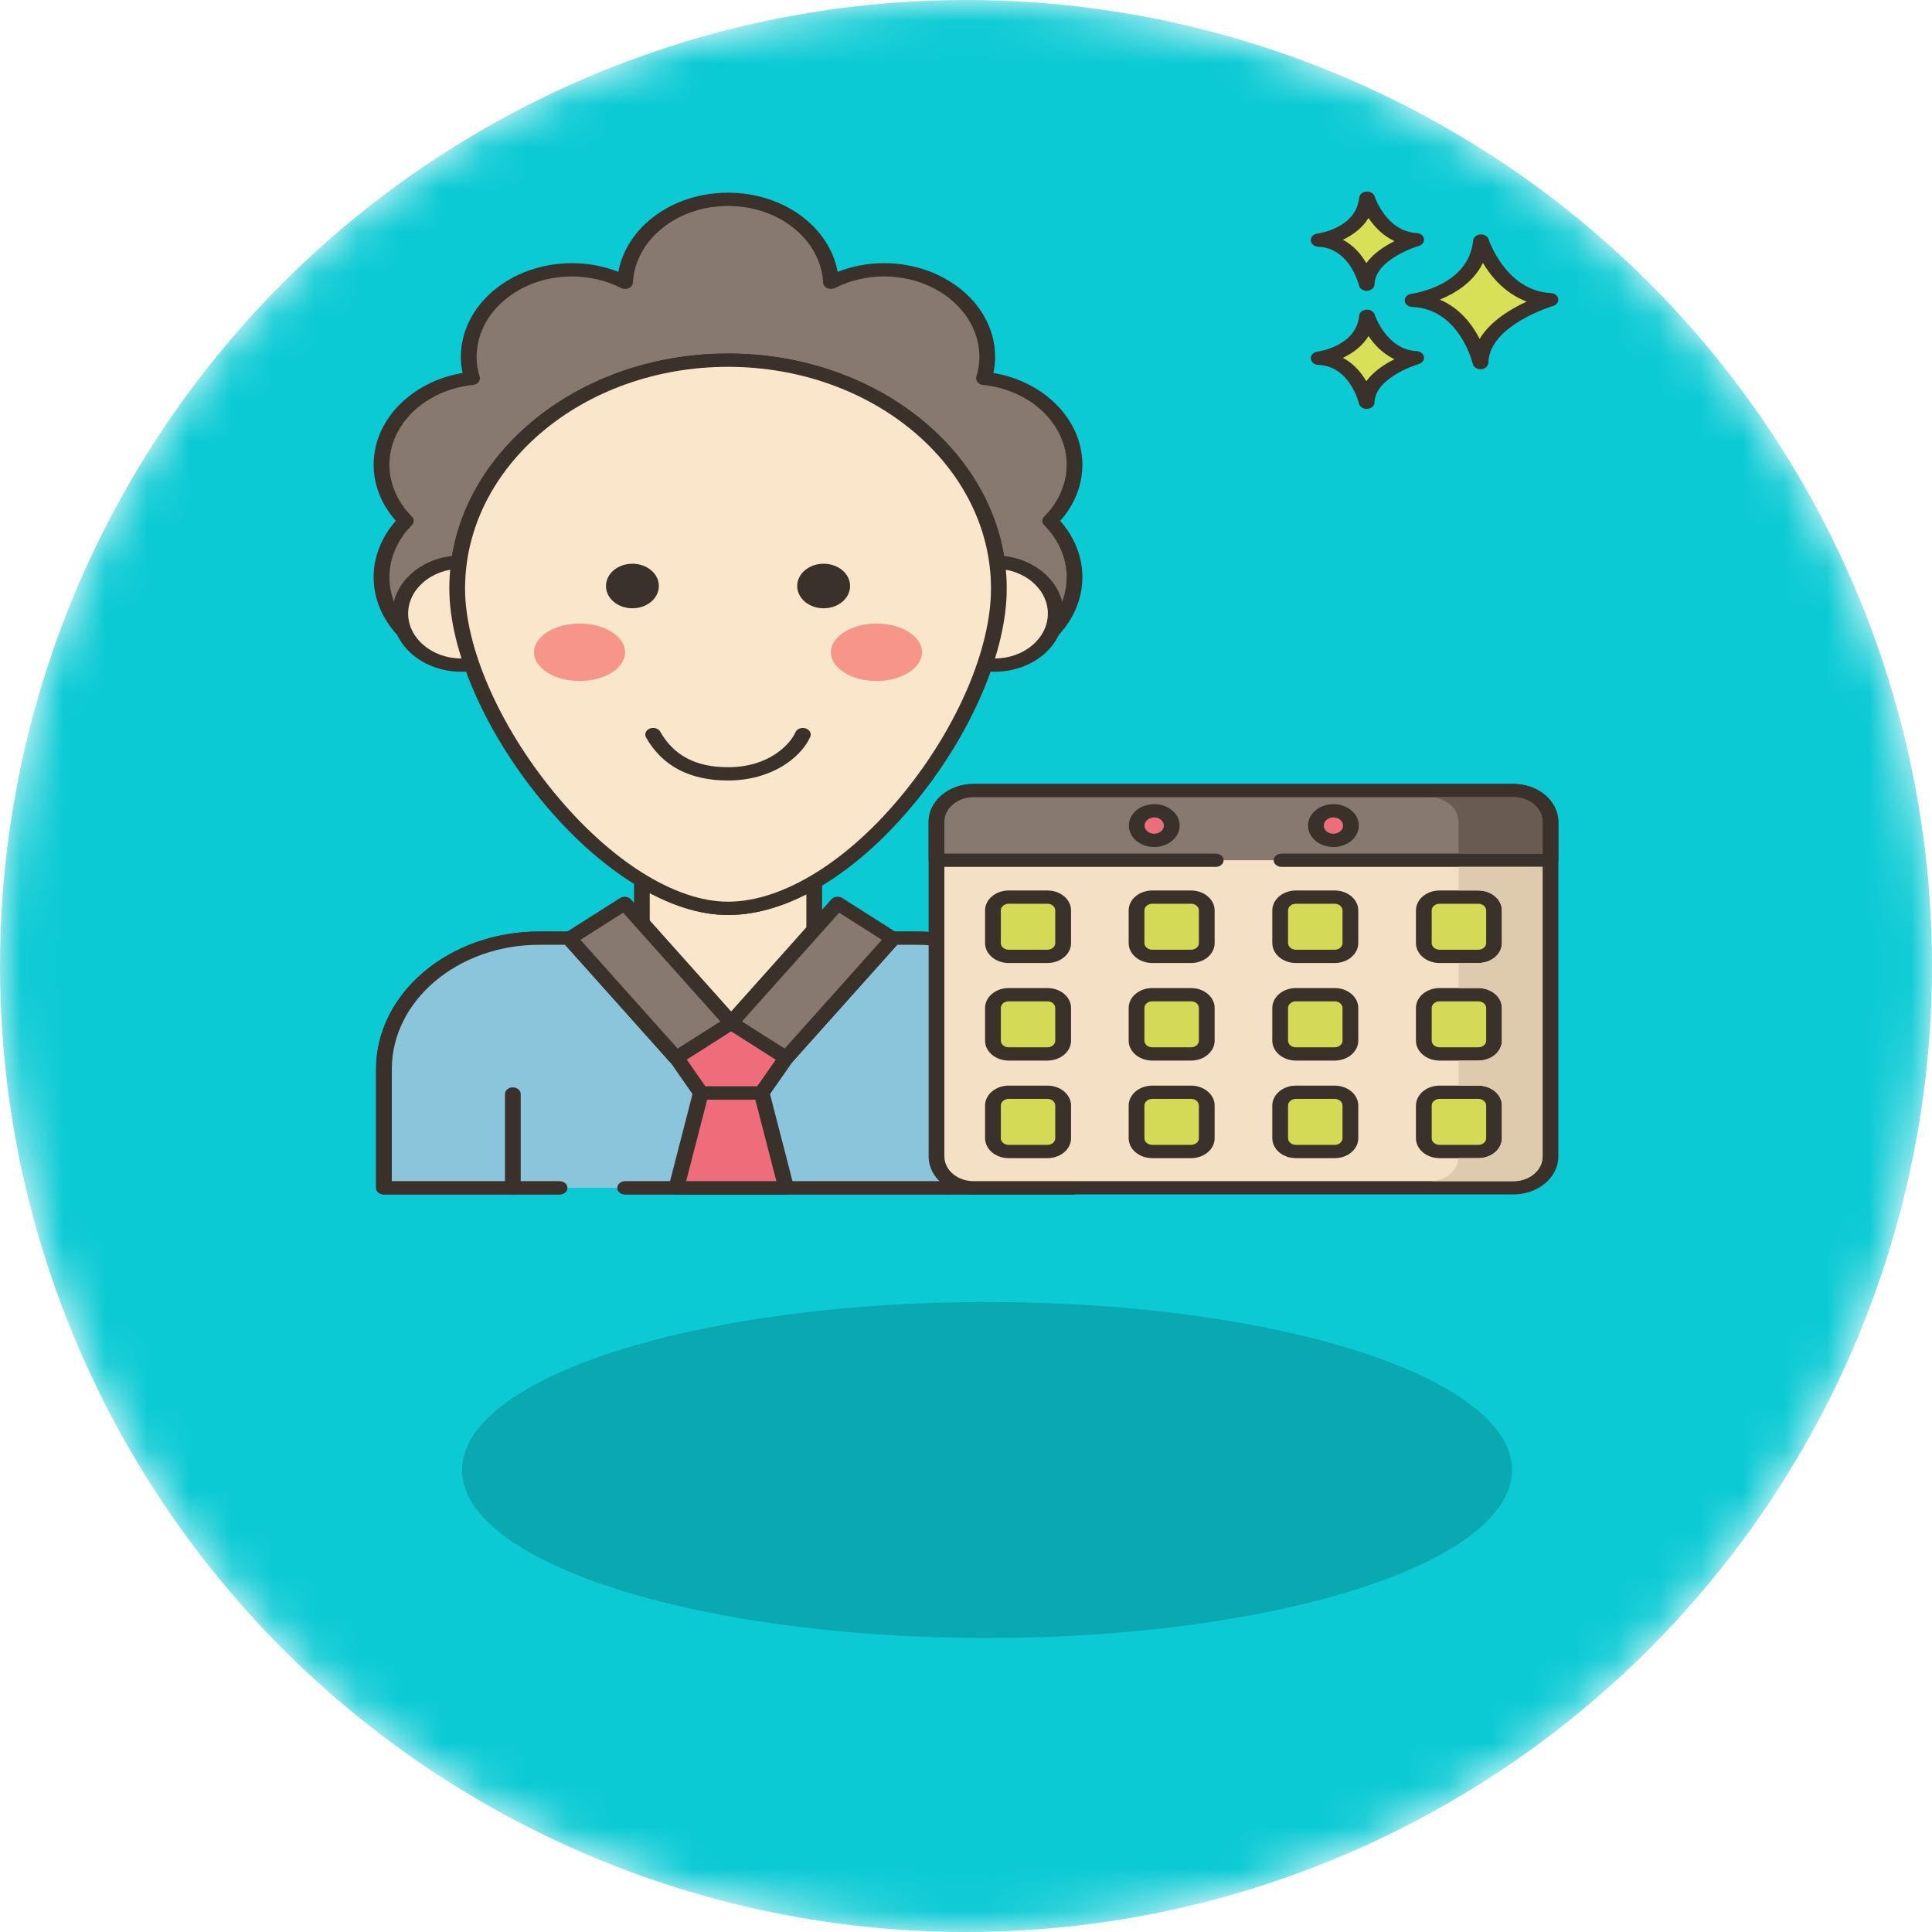 <svg width="46" height="46" viewBox="0 0 46 46" fill="none" xmlns="http://www.w3.org/2000/svg">
<mask id="mask0" mask-type="alpha" maskUnits="userSpaceOnUse" x="0" y="0" width="46" height="46">
<circle cx="23" cy="23" r="23" fill="#0BCAD4"/>
</mask>
<g mask="url(#mask0)">
<circle cx="23" cy="23" r="23" fill="#0BCAD4"/>
<ellipse cx="23.5" cy="35" rx="12.5" ry="4" fill="#0AA8B0"/>
</g>
<path d="M35.262 5.739C35.262 5.739 35.689 7.074 36.916 7.136C36.916 7.136 35.278 7.613 35.25 8.634C35.25 8.634 34.928 7.202 33.633 7.151C33.633 7.151 35.141 6.959 35.262 5.739Z" fill="#D7E057"/>
<path d="M35.25 8.792C35.161 8.792 35.083 8.739 35.066 8.664C35.063 8.651 34.754 7.354 33.625 7.309C33.528 7.305 33.451 7.241 33.446 7.159C33.441 7.078 33.51 7.007 33.605 6.995C33.66 6.987 34.968 6.803 35.075 5.726C35.083 5.649 35.155 5.588 35.245 5.581C35.335 5.575 35.419 5.623 35.443 5.697C35.447 5.71 35.851 6.924 36.927 6.978C37.016 6.983 37.089 7.04 37.101 7.114C37.114 7.189 37.061 7.261 36.977 7.285C36.962 7.29 35.461 7.74 35.437 8.637C35.435 8.718 35.361 8.785 35.265 8.791C35.26 8.792 35.255 8.792 35.25 8.792ZM34.282 7.133C34.767 7.341 35.061 7.739 35.23 8.069C35.484 7.645 35.974 7.353 36.35 7.181C35.833 6.986 35.501 6.584 35.307 6.26C35.083 6.72 34.648 6.985 34.282 7.133Z" fill="#3A312A"/>
<path d="M32.549 7.53C32.549 7.53 32.85 8.474 33.718 8.518C33.718 8.518 32.559 8.856 32.54 9.577C32.54 9.577 32.312 8.565 31.396 8.529C31.396 8.529 32.462 8.392 32.549 7.53Z" fill="#D7E057"/>
<path d="M32.54 9.736C32.45 9.736 32.373 9.682 32.356 9.607C32.354 9.598 32.142 8.717 31.388 8.687C31.291 8.683 31.214 8.618 31.209 8.537C31.204 8.455 31.273 8.384 31.368 8.372C31.405 8.367 32.289 8.241 32.362 7.516C32.369 7.44 32.441 7.379 32.532 7.372C32.623 7.365 32.706 7.414 32.73 7.488C32.732 7.497 33.008 8.324 33.729 8.36C33.819 8.365 33.892 8.422 33.904 8.497C33.916 8.571 33.864 8.643 33.779 8.668C33.769 8.671 32.743 8.979 32.727 9.581C32.725 9.662 32.651 9.729 32.555 9.735C32.55 9.735 32.545 9.736 32.54 9.736ZM31.974 8.52C32.238 8.66 32.415 8.878 32.531 9.077C32.703 8.841 32.97 8.668 33.202 8.552C32.916 8.418 32.716 8.199 32.584 8.001C32.437 8.242 32.207 8.41 31.974 8.52Z" fill="#3A312A"/>
<path d="M32.549 4.718C32.549 4.718 32.85 5.663 33.718 5.707C33.718 5.707 32.559 6.044 32.54 6.766C32.54 6.766 32.312 5.753 31.396 5.717C31.396 5.717 32.462 5.581 32.549 4.718Z" fill="#D7E057"/>
<path d="M32.54 6.924C32.45 6.924 32.373 6.871 32.356 6.795C32.354 6.787 32.142 5.905 31.388 5.875C31.291 5.871 31.214 5.806 31.209 5.725C31.204 5.644 31.273 5.573 31.368 5.561C31.405 5.556 32.289 5.43 32.362 4.705C32.369 4.628 32.441 4.568 32.532 4.561C32.623 4.554 32.706 4.603 32.73 4.677C32.732 4.685 33.008 5.512 33.729 5.548C33.819 5.553 33.892 5.61 33.904 5.685C33.916 5.76 33.864 5.831 33.779 5.856C33.769 5.859 32.743 6.167 32.727 6.77C32.725 6.85 32.651 6.917 32.555 6.924C32.55 6.924 32.545 6.924 32.54 6.924ZM31.974 5.708C32.238 5.849 32.415 6.066 32.531 6.265C32.703 6.03 32.97 5.857 33.202 5.741C32.916 5.607 32.716 5.387 32.584 5.19C32.437 5.431 32.207 5.598 31.974 5.708Z" fill="#3A312A"/>
<path d="M25.004 12.401C25.365 12.764 25.584 13.231 25.584 13.742C25.584 14.795 24.658 15.667 23.455 15.807C23.665 15.18 23.783 14.57 23.783 14.014C23.783 11.01 20.895 8.576 17.334 8.576C13.773 8.576 10.885 11.01 10.885 14.014C10.885 14.57 11.008 15.181 11.225 15.808C10.017 15.673 9.084 14.8 9.084 13.742C9.084 13.231 9.301 12.764 9.664 12.401C9.303 12.041 9.084 11.574 9.084 11.065C9.084 10.006 10.025 9.135 11.239 9.008C11.19 8.845 11.16 8.675 11.16 8.498C11.16 7.352 12.261 6.424 13.618 6.424C14.082 6.424 14.513 6.534 14.882 6.722C14.943 5.623 16.015 4.746 17.334 4.746C18.651 4.746 19.725 5.623 19.785 6.722C20.155 6.534 20.587 6.424 21.049 6.424C22.407 6.424 23.506 7.352 23.506 8.498C23.506 8.675 23.478 8.845 23.428 9.008C24.643 9.135 25.584 10.006 25.584 11.065C25.584 11.574 25.365 12.041 25.004 12.401Z" fill="#87796F"/>
<path d="M11.225 15.966C11.217 15.966 11.209 15.966 11.201 15.965C9.887 15.818 8.896 14.862 8.896 13.742C8.896 13.258 9.083 12.787 9.425 12.401C9.083 12.017 8.896 11.547 8.896 11.065C8.896 9.999 9.793 9.088 11.014 8.879C10.986 8.749 10.973 8.623 10.973 8.498C10.973 7.267 12.159 6.266 13.618 6.266C14 6.266 14.377 6.337 14.723 6.472C14.921 5.398 16.017 4.588 17.334 4.588C18.651 4.588 19.747 5.398 19.944 6.472C20.291 6.337 20.668 6.266 21.049 6.266C22.507 6.266 23.694 7.267 23.694 8.498C23.694 8.624 23.68 8.751 23.653 8.879C24.874 9.088 25.771 9.999 25.771 11.065C25.771 11.547 25.585 12.017 25.243 12.402C25.585 12.788 25.771 13.259 25.771 13.742C25.771 14.856 24.787 15.811 23.481 15.964C23.418 15.971 23.355 15.951 23.314 15.911C23.272 15.87 23.258 15.815 23.275 15.764C23.488 15.129 23.595 14.541 23.595 14.014C23.595 11.103 20.787 8.734 17.334 8.734C13.882 8.734 11.073 11.103 11.073 14.014C11.073 14.539 11.185 15.128 11.405 15.763C11.423 15.815 11.409 15.87 11.367 15.911C11.332 15.946 11.28 15.966 11.225 15.966ZM13.618 6.582C12.366 6.582 11.348 7.442 11.348 8.498C11.348 8.65 11.372 8.805 11.421 8.97C11.434 9.014 11.424 9.06 11.394 9.098C11.363 9.135 11.316 9.16 11.262 9.165C10.127 9.284 9.272 10.1 9.272 11.065C9.272 11.516 9.462 11.954 9.807 12.299C9.866 12.358 9.866 12.444 9.807 12.503C9.462 12.849 9.272 13.289 9.272 13.742C9.272 14.621 9.981 15.382 10.963 15.603C10.787 15.033 10.698 14.499 10.698 14.014C10.698 10.928 13.675 8.418 17.334 8.418C20.993 8.418 23.97 10.928 23.97 14.014C23.97 14.499 23.884 15.032 23.715 15.601C24.691 15.376 25.397 14.616 25.397 13.742C25.397 13.29 25.206 12.85 24.86 12.503C24.802 12.444 24.802 12.358 24.861 12.299C25.206 11.954 25.397 11.516 25.397 11.065C25.397 10.1 24.54 9.283 23.405 9.165C23.351 9.16 23.303 9.135 23.273 9.097C23.242 9.059 23.233 9.013 23.246 8.969C23.295 8.808 23.319 8.654 23.319 8.498C23.319 7.441 22.301 6.582 21.049 6.582C20.64 6.582 20.236 6.677 19.882 6.857C19.825 6.886 19.755 6.887 19.697 6.861C19.639 6.835 19.601 6.785 19.598 6.729C19.542 5.706 18.548 4.904 17.334 4.904C16.121 4.904 15.126 5.706 15.069 6.729C15.066 6.785 15.028 6.835 14.97 6.861C14.912 6.887 14.841 6.886 14.785 6.857C14.432 6.677 14.028 6.582 13.618 6.582Z" fill="#3A312A"/>
<path d="M14.886 28.281H25.526V25.456C25.526 23.734 23.871 22.338 21.829 22.338H19.387V20.999C18.711 21.394 18.012 21.627 17.334 21.627C16.683 21.627 15.996 21.392 15.323 20.992H15.282V22.338H12.838C10.796 22.338 9.141 23.734 9.141 25.456V28.281H13.323H14.886V28.281Z" fill="#FAE6CA"/>
<path d="M25.526 28.439H14.886C14.782 28.439 14.698 28.368 14.698 28.281C14.698 28.194 14.782 28.123 14.886 28.123H25.339V25.456C25.339 23.824 23.764 22.496 21.829 22.496H19.387C19.283 22.496 19.199 22.425 19.199 22.338V21.291C18.557 21.619 17.931 21.785 17.334 21.785C16.746 21.785 16.12 21.61 15.47 21.265V22.338C15.47 22.425 15.386 22.496 15.282 22.496H12.838C10.903 22.496 9.329 23.824 9.329 25.456V28.123H13.323C13.427 28.123 13.51 28.194 13.51 28.281C13.51 28.368 13.427 28.439 13.323 28.439H9.141C9.037 28.439 8.954 28.368 8.954 28.281V25.456C8.954 23.649 10.696 22.18 12.838 22.18H15.095V20.992C15.095 20.905 15.178 20.834 15.282 20.834H15.323C15.362 20.834 15.4 20.844 15.431 20.863C16.108 21.265 16.749 21.469 17.334 21.469C17.944 21.469 18.599 21.267 19.28 20.869C19.337 20.836 19.412 20.832 19.474 20.859C19.535 20.886 19.574 20.94 19.574 20.999V22.18H21.829C23.971 22.18 25.714 23.649 25.714 25.456V28.281C25.714 28.368 25.63 28.439 25.526 28.439Z" fill="#3A312A"/>
<path d="M14.886 28.281H25.526V25.455C25.526 23.733 23.871 22.337 21.829 22.337H21.245L21.26 22.346L18.72 25.188L17.408 24.355L16.097 25.188L13.557 22.346L13.572 22.337H12.838C10.796 22.337 9.141 23.733 9.141 25.455V28.281H13.323H14.886Z" fill="#8AC5DC"/>
<path d="M25.526 28.439H14.886C14.782 28.439 14.698 28.369 14.698 28.281C14.698 28.194 14.782 28.123 14.886 28.123H25.339V25.455C25.339 23.823 23.764 22.495 21.829 22.495H21.362L18.869 25.283C18.807 25.353 18.689 25.367 18.607 25.314L17.408 24.553L16.21 25.314C16.127 25.367 16.01 25.353 15.947 25.283L13.455 22.495H12.838C10.903 22.495 9.329 23.823 9.329 25.455V28.123H13.323C13.427 28.123 13.51 28.194 13.51 28.281C13.51 28.369 13.427 28.439 13.323 28.439H9.141C9.037 28.439 8.954 28.369 8.954 28.281V25.455C8.954 23.648 10.696 22.179 12.838 22.179H13.572C13.653 22.179 13.725 22.223 13.75 22.288C13.752 22.294 13.754 22.3 13.756 22.306L16.134 24.967L17.296 24.229C17.362 24.186 17.454 24.186 17.521 24.229L18.683 24.967L21.061 22.306C21.062 22.3 21.064 22.294 21.067 22.288C21.092 22.223 21.164 22.179 21.245 22.179H21.829C23.971 22.179 25.714 23.648 25.714 25.455V28.281C25.714 28.369 25.63 28.439 25.526 28.439Z" fill="#3A312A"/>
<path d="M18.135 26.023L18.718 28.282H16.104L16.687 26.023H18.135Z" fill="#EF6D7A"/>
<path d="M18.718 28.44H16.104C16.047 28.44 15.994 28.418 15.958 28.381C15.922 28.344 15.909 28.295 15.921 28.248L16.504 25.989C16.523 25.916 16.599 25.864 16.687 25.864H18.135C18.223 25.864 18.299 25.916 18.318 25.989L18.901 28.248C18.913 28.295 18.899 28.344 18.864 28.381C18.828 28.418 18.774 28.44 18.718 28.44ZM16.337 28.123H18.485L17.983 26.181H16.838L16.337 28.123Z" fill="#3A312A"/>
<path d="M18.135 26.023L18.718 25.187L17.408 24.355L16.104 25.184L16.687 26.023H18.135Z" fill="#EF6D7A"/>
<path d="M18.135 26.181H16.687C16.62 26.181 16.559 26.151 16.525 26.103L15.942 25.264C15.894 25.195 15.915 25.106 15.991 25.058L17.296 24.229C17.362 24.186 17.454 24.186 17.521 24.229L18.831 25.061C18.907 25.109 18.928 25.198 18.88 25.267L18.297 26.103C18.263 26.151 18.201 26.181 18.135 26.181ZM16.794 25.864H18.028L18.472 25.229L17.408 24.553L16.35 25.226L16.794 25.864Z" fill="#3A312A"/>
<path fill-rule="evenodd" clip-rule="evenodd" d="M12.44 14.609C12.44 15.287 11.789 15.836 10.985 15.836C10.182 15.836 9.531 15.287 9.531 14.609C9.531 13.932 10.182 13.383 10.985 13.383C11.789 13.383 12.44 13.932 12.44 14.609Z" fill="#FAE6CA"/>
<path d="M10.986 15.994C10.08 15.994 9.343 15.373 9.343 14.609C9.343 13.846 10.08 13.224 10.986 13.224C11.891 13.224 12.628 13.846 12.628 14.609C12.628 15.373 11.891 15.994 10.986 15.994ZM10.986 13.541C10.287 13.541 9.718 14.02 9.718 14.609C9.718 15.198 10.287 15.678 10.986 15.678C11.684 15.678 12.253 15.198 12.253 14.609C12.253 14.02 11.684 13.541 10.986 13.541Z" fill="#3A312A"/>
<path d="M25.136 14.611C25.138 13.934 24.488 13.383 23.684 13.382C22.881 13.381 22.228 13.929 22.227 14.606C22.225 15.284 22.875 15.834 23.678 15.836C24.482 15.837 25.135 15.289 25.136 14.611Z" fill="#FAE6CA"/>
<path d="M23.682 15.994C22.777 15.994 22.04 15.373 22.04 14.609C22.04 13.846 22.777 13.224 23.682 13.224C24.588 13.224 25.324 13.846 25.324 14.609C25.324 15.373 24.588 15.994 23.682 15.994ZM23.682 13.541C22.983 13.541 22.415 14.02 22.415 14.609C22.415 15.198 22.983 15.678 23.682 15.678C24.381 15.678 24.949 15.198 24.949 14.609C24.949 14.02 24.381 13.541 23.682 13.541Z" fill="#3A312A"/>
<path d="M23.783 14.014C23.783 17.017 20.352 21.627 17.334 21.627C14.453 21.627 10.885 17.017 10.885 14.014C10.885 11.01 13.772 8.576 17.334 8.576C20.895 8.576 23.783 11.01 23.783 14.014Z" fill="#FAE6CA"/>
<path d="M17.334 21.786C15.952 21.786 14.285 20.758 12.875 19.037C11.532 17.398 10.698 15.473 10.698 14.014C10.698 10.928 13.675 8.417 17.334 8.417C20.993 8.417 23.97 10.928 23.97 14.014C23.97 15.49 23.156 17.414 21.845 19.036C20.433 20.784 18.789 21.786 17.334 21.786ZM17.334 8.734C13.881 8.734 11.073 11.102 11.073 14.014C11.073 15.412 11.881 17.268 13.183 18.857C14.524 20.493 16.075 21.469 17.334 21.469C18.643 21.469 20.214 20.493 21.535 18.858C22.806 17.286 23.595 15.43 23.595 14.014C23.595 11.102 20.786 8.734 17.334 8.734Z" fill="#3A312A"/>
<path d="M15.057 14.483C15.405 14.483 15.687 14.246 15.687 13.953C15.687 13.659 15.405 13.422 15.057 13.422C14.71 13.422 14.428 13.659 14.428 13.953C14.428 14.246 14.71 14.483 15.057 14.483Z" fill="#3A312A"/>
<path d="M20.24 13.953C20.24 14.246 19.958 14.483 19.611 14.483C19.263 14.483 18.981 14.246 18.981 13.953C18.981 13.659 19.263 13.422 19.611 13.422C19.958 13.422 20.24 13.659 20.24 13.953Z" fill="#3A312A"/>
<path d="M14.883 15.53C14.883 15.908 14.398 16.214 13.799 16.214C13.2 16.214 12.715 15.908 12.715 15.53C12.715 15.153 13.2 14.847 13.799 14.847C14.398 14.847 14.883 15.153 14.883 15.53Z" fill="#F59689"/>
<path d="M21.953 15.53C21.953 15.908 21.468 16.214 20.869 16.214C20.27 16.214 19.784 15.908 19.784 15.53C19.784 15.153 20.27 14.847 20.869 14.847C21.468 14.847 21.953 15.153 21.953 15.53Z" fill="#F59689"/>
<path d="M13.567 22.348L14.884 21.51L17.424 24.355L16.107 25.192L13.567 22.348Z" fill="#87796F"/>
<path d="M16.097 25.346C16.04 25.346 15.984 25.325 15.947 25.283L13.407 22.441C13.377 22.408 13.365 22.366 13.371 22.324C13.378 22.282 13.405 22.245 13.444 22.22L14.761 21.383C14.843 21.33 14.961 21.344 15.023 21.414L17.563 24.256C17.593 24.289 17.606 24.332 17.599 24.373C17.592 24.415 17.566 24.452 17.526 24.477L16.21 25.314C16.176 25.336 16.136 25.346 16.097 25.346ZM13.82 22.377L16.134 24.966L17.151 24.32L14.837 21.731L13.82 22.377Z" fill="#3A312A"/>
<path d="M18.725 25.18L17.408 24.343L19.947 21.499L21.264 22.337L18.725 25.18Z" fill="#87796F"/>
<path d="M18.719 25.346C18.68 25.346 18.64 25.336 18.607 25.314L17.29 24.477C17.25 24.452 17.224 24.415 17.217 24.373C17.21 24.332 17.223 24.289 17.253 24.256L19.793 21.414C19.856 21.344 19.973 21.33 20.056 21.383L21.372 22.219C21.412 22.245 21.438 22.282 21.445 22.324C21.452 22.365 21.439 22.408 21.409 22.441L18.869 25.283C18.832 25.324 18.776 25.346 18.719 25.346ZM17.666 24.32L18.683 24.966L20.997 22.377L19.98 21.731L17.666 24.32Z" fill="#3A312A"/>
<path d="M12.21 28.439C12.107 28.439 12.023 28.369 12.023 28.281V26.048C12.023 25.961 12.107 25.89 12.21 25.89C12.314 25.89 12.398 25.961 12.398 26.048V28.281C12.398 28.369 12.314 28.439 12.21 28.439Z" fill="#3A312A"/>
<path d="M22.606 28.439C22.503 28.439 22.419 28.369 22.419 28.281V26.048C22.419 25.961 22.503 25.89 22.606 25.89C22.71 25.89 22.794 25.961 22.794 26.048V28.281C22.794 28.369 22.71 28.439 22.606 28.439Z" fill="#3A312A"/>
<path d="M17.334 18.583C16.423 18.583 15.767 18.238 15.382 17.558C15.338 17.479 15.377 17.384 15.471 17.347C15.565 17.309 15.676 17.343 15.721 17.422C16.042 17.99 16.57 18.267 17.334 18.267C18.311 18.267 18.812 17.722 18.94 17.434C18.976 17.352 19.085 17.311 19.181 17.342C19.278 17.372 19.327 17.463 19.291 17.545C19.069 18.045 18.362 18.583 17.334 18.583Z" fill="#3A312A"/>
<path d="M22.297 27.536C22.297 27.948 22.693 28.281 23.181 28.281H36.033C36.52 28.281 36.916 27.948 36.916 27.536V19.568C36.916 19.157 36.521 18.823 36.033 18.823H23.181C22.693 18.823 22.297 19.157 22.297 19.568V27.536Z" fill="#F4E0C4"/>
<path d="M36.033 28.439H23.181C22.59 28.439 22.11 28.034 22.11 27.536V19.568C22.11 19.07 22.59 18.665 23.181 18.665H36.033C36.623 18.665 37.103 19.07 37.103 19.568V27.536C37.103 28.034 36.623 28.439 36.033 28.439ZM23.181 18.981C22.797 18.981 22.485 19.245 22.485 19.568V27.536C22.485 27.86 22.797 28.123 23.181 28.123H36.033C36.416 28.123 36.728 27.86 36.728 27.536V19.568C36.728 19.245 36.416 18.981 36.033 18.981H23.181Z" fill="#3A312A"/>
<path d="M30.513 20.482H36.916V19.568C36.916 19.157 36.521 18.823 36.033 18.823H23.181C22.693 18.823 22.297 19.157 22.297 19.568V20.482H28.946H30.513Z" fill="#87796F"/>
<path d="M36.916 20.64H30.513C30.409 20.64 30.325 20.57 30.325 20.482C30.325 20.395 30.409 20.324 30.513 20.324H36.728V19.568C36.728 19.245 36.416 18.981 36.033 18.981H23.181C22.797 18.981 22.485 19.245 22.485 19.568V20.324H28.946C29.049 20.324 29.133 20.395 29.133 20.482C29.133 20.57 29.049 20.64 28.946 20.64H22.297C22.194 20.64 22.11 20.57 22.11 20.482V19.568C22.11 19.07 22.59 18.665 23.181 18.665H36.033C36.623 18.665 37.103 19.07 37.103 19.568V20.482C37.103 20.57 37.02 20.64 36.916 20.64Z" fill="#3A312A"/>
<path d="M31.778 22.771H30.855C30.648 22.771 30.481 22.629 30.481 22.455V21.676C30.481 21.501 30.648 21.36 30.855 21.36H31.778C31.985 21.36 32.153 21.501 32.153 21.676V22.455C32.152 22.629 31.985 22.771 31.778 22.771Z" fill="#D4DA55"/>
<path d="M31.778 22.929H30.855C30.545 22.929 30.293 22.716 30.293 22.455V21.676C30.293 21.415 30.545 21.202 30.855 21.202H31.778C32.088 21.202 32.34 21.415 32.34 21.676V22.455C32.34 22.716 32.088 22.929 31.778 22.929ZM30.855 21.518C30.752 21.518 30.668 21.589 30.668 21.676V22.455C30.668 22.542 30.752 22.612 30.855 22.612H31.778C31.881 22.612 31.965 22.542 31.965 22.455V21.676C31.965 21.589 31.881 21.518 31.778 21.518H30.855Z" fill="#3A312A"/>
<path d="M24.939 22.771H24.016C23.809 22.771 23.641 22.629 23.641 22.455V21.676C23.641 21.501 23.809 21.36 24.016 21.36H24.939C25.146 21.36 25.313 21.501 25.313 21.676V22.455C25.313 22.629 25.145 22.771 24.939 22.771Z" fill="#D4DA55"/>
<path d="M24.939 22.929H24.016C23.706 22.929 23.454 22.716 23.454 22.455V21.676C23.454 21.415 23.706 21.202 24.016 21.202H24.939C25.249 21.202 25.501 21.415 25.501 21.676V22.455C25.501 22.716 25.249 22.929 24.939 22.929ZM24.015 21.518C23.913 21.518 23.829 21.589 23.829 21.676V22.455C23.829 22.542 23.913 22.612 24.015 22.612H24.939C25.042 22.612 25.125 22.542 25.125 22.455V21.676C25.125 21.589 25.042 21.518 24.939 21.518H24.015Z" fill="#3A312A"/>
<path d="M28.358 22.771H27.435C27.228 22.771 27.061 22.629 27.061 22.455V21.676C27.061 21.501 27.228 21.36 27.435 21.36H28.358C28.565 21.36 28.733 21.501 28.733 21.676V22.455C28.733 22.629 28.565 22.771 28.358 22.771Z" fill="#D4DA55"/>
<path d="M28.358 22.929H27.435C27.125 22.929 26.873 22.716 26.873 22.455V21.676C26.873 21.415 27.125 21.202 27.435 21.202H28.358C28.668 21.202 28.92 21.415 28.92 21.676V22.455C28.92 22.716 28.668 22.929 28.358 22.929ZM27.435 21.518C27.332 21.518 27.248 21.589 27.248 21.676V22.455C27.248 22.542 27.332 22.612 27.435 22.612H28.358C28.462 22.612 28.545 22.542 28.545 22.455V21.676C28.545 21.589 28.462 21.518 28.358 21.518H27.435Z" fill="#3A312A"/>
<path d="M35.198 22.771H34.275C34.068 22.771 33.9 22.629 33.9 22.455V21.676C33.9 21.501 34.068 21.36 34.275 21.36H35.198C35.404 21.36 35.572 21.501 35.572 21.676V22.455C35.572 22.629 35.404 22.771 35.198 22.771Z" fill="#D4DA55"/>
<path d="M35.198 22.929H34.275C33.965 22.929 33.713 22.716 33.713 22.455V21.676C33.713 21.414 33.965 21.202 34.275 21.202H35.198C35.508 21.202 35.76 21.414 35.76 21.676V22.455C35.76 22.716 35.508 22.929 35.198 22.929ZM34.275 21.518C34.172 21.518 34.088 21.589 34.088 21.676V22.455C34.088 22.542 34.172 22.612 34.275 22.612H35.198C35.301 22.612 35.385 22.542 35.385 22.455V21.676C35.385 21.589 35.301 21.518 35.198 21.518H34.275V21.518Z" fill="#3A312A"/>
<path d="M24.939 25.094H24.016C23.809 25.094 23.641 24.952 23.641 24.778V23.999C23.641 23.825 23.809 23.683 24.016 23.683H24.939C25.146 23.683 25.313 23.825 25.313 23.999V24.778C25.313 24.952 25.145 25.094 24.939 25.094Z" fill="#D4DA55"/>
<path d="M24.939 25.252H24.016C23.706 25.252 23.454 25.039 23.454 24.778V23.999C23.454 23.738 23.706 23.525 24.016 23.525H24.939C25.249 23.525 25.501 23.738 25.501 23.999V24.778C25.501 25.039 25.249 25.252 24.939 25.252ZM24.015 23.841C23.913 23.841 23.829 23.912 23.829 23.999V24.778C23.829 24.865 23.913 24.936 24.015 24.936H24.939C25.042 24.936 25.125 24.865 25.125 24.778V23.999C25.125 23.912 25.042 23.841 24.939 23.841H24.015Z" fill="#3A312A"/>
<path d="M28.358 25.094H27.435C27.228 25.094 27.061 24.952 27.061 24.778V23.999C27.061 23.825 27.228 23.683 27.435 23.683H28.358C28.565 23.683 28.733 23.825 28.733 23.999V24.778C28.733 24.952 28.565 25.094 28.358 25.094Z" fill="#D4DA55"/>
<path d="M28.358 25.252H27.435C27.125 25.252 26.873 25.039 26.873 24.778V23.999C26.873 23.738 27.125 23.525 27.435 23.525H28.358C28.668 23.525 28.92 23.738 28.92 23.999V24.778C28.92 25.039 28.668 25.252 28.358 25.252ZM27.435 23.841C27.332 23.841 27.248 23.912 27.248 23.999V24.778C27.248 24.865 27.332 24.936 27.435 24.936H28.358C28.462 24.936 28.545 24.865 28.545 24.778V23.999C28.545 23.912 28.462 23.841 28.358 23.841H27.435Z" fill="#3A312A"/>
<path d="M31.778 25.094H30.855C30.648 25.094 30.481 24.952 30.481 24.778V23.999C30.481 23.825 30.648 23.683 30.855 23.683H31.778C31.985 23.683 32.152 23.825 32.152 23.999V24.778C32.152 24.952 31.985 25.094 31.778 25.094Z" fill="#D4DA55"/>
<path d="M31.778 25.252H30.855C30.545 25.252 30.293 25.039 30.293 24.778V23.999C30.293 23.738 30.545 23.525 30.855 23.525H31.778C32.088 23.525 32.34 23.738 32.34 23.999V24.778C32.34 25.039 32.088 25.252 31.778 25.252ZM30.855 23.841C30.752 23.841 30.668 23.912 30.668 23.999V24.778C30.668 24.865 30.752 24.936 30.855 24.936H31.778C31.881 24.936 31.965 24.865 31.965 24.778V23.999C31.965 23.912 31.881 23.841 31.778 23.841H30.855Z" fill="#3A312A"/>
<path d="M35.198 25.094H34.275C34.068 25.094 33.9 24.952 33.9 24.778V23.999C33.9 23.824 34.068 23.683 34.275 23.683H35.198C35.404 23.683 35.572 23.824 35.572 23.999V24.778C35.572 24.952 35.404 25.094 35.198 25.094Z" fill="#D4DA55"/>
<path d="M35.198 25.252H34.275C33.965 25.252 33.713 25.039 33.713 24.778V23.999C33.713 23.738 33.965 23.525 34.275 23.525H35.198C35.508 23.525 35.76 23.738 35.76 23.999V24.778C35.76 25.039 35.508 25.252 35.198 25.252ZM34.275 23.841C34.172 23.841 34.088 23.912 34.088 23.999V24.778C34.088 24.865 34.172 24.936 34.275 24.936H35.198C35.301 24.936 35.385 24.865 35.385 24.778V23.999C35.385 23.912 35.301 23.841 35.198 23.841H34.275Z" fill="#3A312A"/>
<path d="M24.939 27.417H24.016C23.809 27.417 23.641 27.276 23.641 27.101V26.322C23.641 26.148 23.809 26.006 24.016 26.006H24.939C25.146 26.006 25.313 26.148 25.313 26.322V27.101C25.313 27.276 25.145 27.417 24.939 27.417Z" fill="#D4DA55"/>
<path d="M24.939 27.575H24.016C23.706 27.575 23.454 27.363 23.454 27.101V26.322C23.454 26.061 23.706 25.848 24.016 25.848H24.939C25.249 25.848 25.501 26.061 25.501 26.322V27.101C25.501 27.363 25.249 27.575 24.939 27.575ZM24.015 26.164C23.913 26.164 23.829 26.235 23.829 26.322V27.101C23.829 27.188 23.913 27.259 24.015 27.259H24.939C25.042 27.259 25.125 27.188 25.125 27.101V26.322C25.125 26.235 25.042 26.164 24.939 26.164H24.015Z" fill="#3A312A"/>
<path d="M28.358 27.417H27.435C27.228 27.417 27.061 27.276 27.061 27.101V26.322C27.061 26.148 27.228 26.006 27.435 26.006H28.358C28.565 26.006 28.733 26.148 28.733 26.322V27.101C28.733 27.276 28.565 27.417 28.358 27.417Z" fill="#D4DA55"/>
<path d="M28.358 27.575H27.435C27.125 27.575 26.873 27.363 26.873 27.101V26.322C26.873 26.061 27.125 25.848 27.435 25.848H28.358C28.668 25.848 28.92 26.061 28.92 26.322V27.101C28.92 27.363 28.668 27.575 28.358 27.575ZM27.435 26.164C27.332 26.164 27.248 26.235 27.248 26.322V27.101C27.248 27.188 27.332 27.259 27.435 27.259H28.358C28.462 27.259 28.545 27.188 28.545 27.101V26.322C28.545 26.235 28.462 26.164 28.358 26.164H27.435Z" fill="#3A312A"/>
<path d="M31.778 27.417H30.855C30.648 27.417 30.481 27.276 30.481 27.101V26.322C30.481 26.148 30.648 26.006 30.855 26.006H31.778C31.985 26.006 32.153 26.148 32.153 26.322V27.101C32.152 27.276 31.985 27.417 31.778 27.417Z" fill="#D4DA55"/>
<path d="M31.778 27.575H30.855C30.545 27.575 30.293 27.363 30.293 27.101V26.322C30.293 26.061 30.545 25.848 30.855 25.848H31.778C32.088 25.848 32.34 26.061 32.34 26.322V27.101C32.34 27.363 32.088 27.575 31.778 27.575ZM30.855 26.164C30.752 26.164 30.668 26.235 30.668 26.322V27.101C30.668 27.188 30.752 27.259 30.855 27.259H31.778C31.881 27.259 31.965 27.188 31.965 27.101V26.322C31.965 26.235 31.881 26.164 31.778 26.164H30.855Z" fill="#3A312A"/>
<path d="M35.198 27.417H34.275C34.068 27.417 33.9 27.275 33.9 27.101V26.322C33.9 26.147 34.068 26.006 34.275 26.006H35.198C35.404 26.006 35.572 26.147 35.572 26.322V27.101C35.572 27.275 35.404 27.417 35.198 27.417Z" fill="#D4DA55"/>
<path d="M35.198 27.575H34.275C33.965 27.575 33.713 27.363 33.713 27.101V26.322C33.713 26.061 33.965 25.848 34.275 25.848H35.198C35.508 25.848 35.76 26.061 35.76 26.322V27.101C35.76 27.363 35.508 27.575 35.198 27.575ZM34.275 26.164C34.172 26.164 34.088 26.235 34.088 26.322V27.101C34.088 27.188 34.172 27.259 34.275 27.259H35.198C35.301 27.259 35.385 27.188 35.385 27.101V26.322C35.385 26.235 35.301 26.164 35.198 26.164H34.275Z" fill="#3A312A"/>
<path d="M27.899 19.657C27.899 19.851 27.712 20.009 27.482 20.009C27.251 20.009 27.064 19.851 27.064 19.657C27.064 19.462 27.251 19.304 27.482 19.304C27.712 19.304 27.899 19.462 27.899 19.657Z" fill="#EB6E7A"/>
<path d="M27.482 20.167C27.148 20.167 26.877 19.938 26.877 19.657C26.877 19.375 27.148 19.146 27.482 19.146C27.815 19.146 28.087 19.375 28.087 19.657C28.087 19.938 27.815 20.167 27.482 20.167ZM27.482 19.462C27.355 19.462 27.252 19.55 27.252 19.657C27.252 19.764 27.355 19.851 27.482 19.851C27.609 19.851 27.712 19.764 27.712 19.657C27.712 19.55 27.609 19.462 27.482 19.462Z" fill="#3A312A"/>
<path d="M32.166 19.657C32.166 19.851 31.979 20.009 31.748 20.009C31.517 20.009 31.33 19.851 31.33 19.657C31.33 19.462 31.517 19.304 31.748 19.304C31.979 19.304 32.166 19.462 32.166 19.657Z" fill="#EB6E7A"/>
<path d="M31.748 20.167C31.414 20.167 31.143 19.938 31.143 19.657C31.143 19.375 31.414 19.146 31.748 19.146C32.082 19.146 32.353 19.375 32.353 19.657C32.353 19.938 32.082 20.167 31.748 20.167ZM31.748 19.462C31.621 19.462 31.518 19.55 31.518 19.657C31.518 19.764 31.621 19.851 31.748 19.851C31.875 19.851 31.978 19.764 31.978 19.657C31.978 19.55 31.875 19.462 31.748 19.462Z" fill="#3A312A"/>
<path d="M34.728 20.64V21.201H35.198C35.508 21.201 35.759 21.414 35.759 21.676V22.455C35.759 22.716 35.508 22.929 35.198 22.929H34.728V23.525H35.198C35.508 23.525 35.759 23.738 35.759 23.999V24.778C35.759 25.039 35.508 25.252 35.198 25.252H34.728V25.848H35.198C35.508 25.848 35.759 26.06 35.759 26.322V27.101C35.759 27.363 35.508 27.575 35.198 27.575H34.726C34.703 27.881 34.402 28.123 34.033 28.123H36.033C36.417 28.123 36.728 27.86 36.728 27.536V20.64H34.728Z" fill="#DECAAD"/>
<path d="M36.033 18.981H34.033C34.417 18.981 34.728 19.245 34.728 19.569V20.324H36.728V19.569C36.728 19.245 36.417 18.981 36.033 18.981Z" fill="#695B51"/>
</svg>
